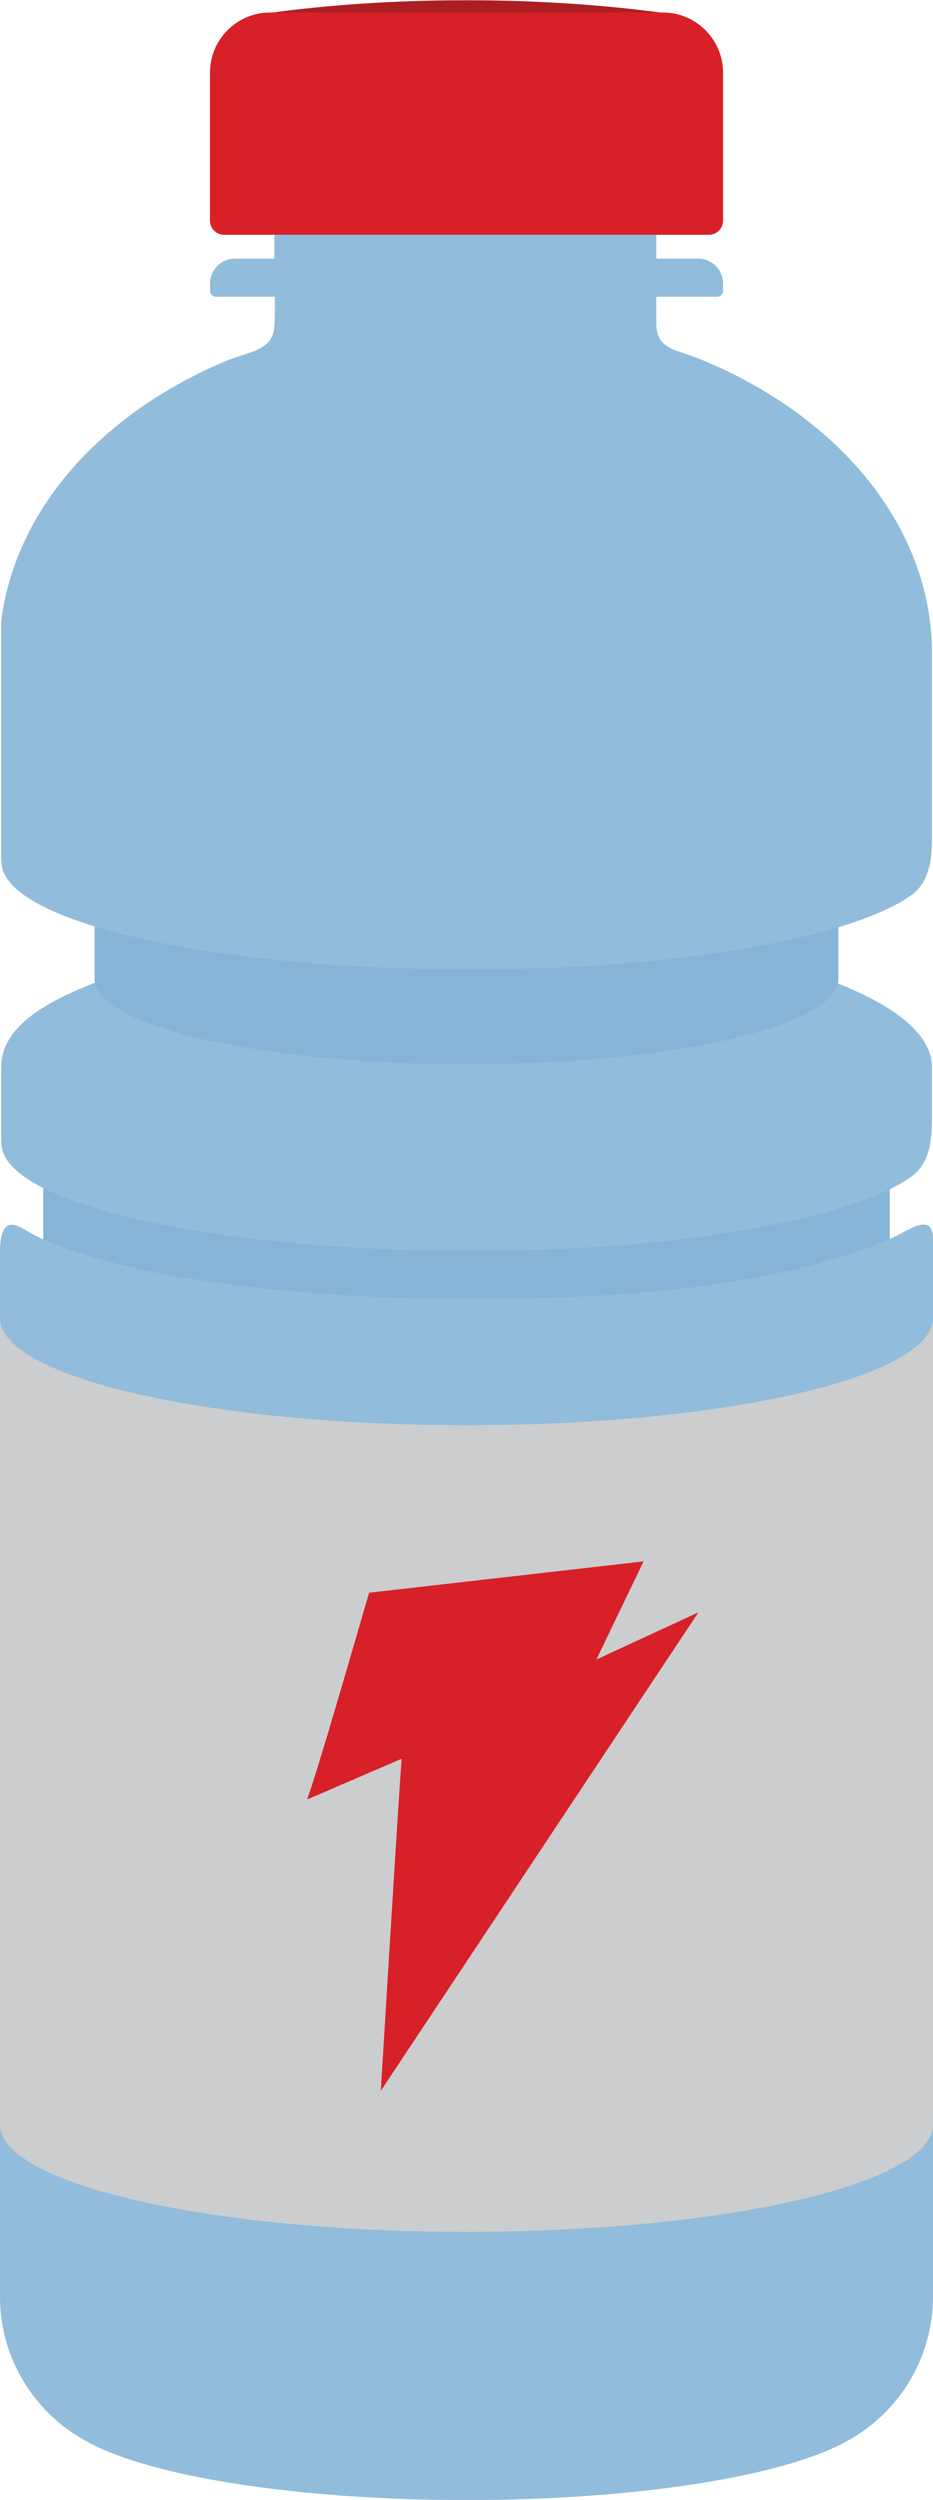 <?xml version="1.0" encoding="UTF-8"?><svg id="Layer_2" xmlns="http://www.w3.org/2000/svg" viewBox="0 0 72.3 193.7"><g id="Layer_1-2"><g><path d="M36.15,87.35c-18.11,0-32.8-3.37-32.8-7.54v29.31c0,4.16,14.68,7.54,32.8,7.54s32.8-3.37,32.8-7.54v-29.31c0,4.16-14.68,7.54-32.8,7.54Z" fill="#85b4d8"/><path d="M36.15,100.63c-5.83,0-11.68-.29-17.47-1.01-4.29-.53-8.63-1.26-12.75-2.62-1.39-.46-2.82-.98-4.07-1.76C-.23,93.92,0,96.71,0,98.12v79.82c0,4.87,2.73,9.09,6.74,11.24,4.76,2.66,16.13,4.53,29.41,4.53s24.64-1.87,29.41-4.53c4.01-2.14,6.74-6.37,6.74-11.24V97.63c0-.55,0-1.1,0-1.64,0-2.08-1.86-.7-2.96-.17-1.02,.49-2.08,.89-3.16,1.24-9.52,3.1-20.1,3.57-30.03,3.57Z" fill="#91bcdb"/><path d="M65.86,76.58c-2.02-.86-4.46-1.63-7.22-2.27-1.35-.31-2.78-.59-4.26-.84-2.04-.34-3.5-.32-3.52-1.12-.01-.61,0-1.22,0-1.83v-2.84H21.26v2.89c0,.61,.1,1.24,0,1.85-.13,.79-1.91,.77-3.87,1.11-1.47,.25-2.88,.54-4.21,.85-2.73,.65-5.13,1.42-7.11,2.29-2.48,1.09-5.98,2.9-5.98,6.02v5.76c.01,.11,.02,.23,.04,.34,.42,4.5,16.41,8.13,36.11,8.13,8.05,0,16.21-.49,24.11-2.12,2.61-.54,5.25-1.2,7.71-2.25,.88-.37,1.74-.8,2.52-1.35,1.7-1.2,1.64-3.34,1.64-5.22v-3.33c0-2.16-2.24-4.3-6.35-6.05Z" fill="#91bcdb"/><path d="M36.15,56.7c-15.92,0-28.82-2.97-28.82-6.62v25.76c0,3.66,12.9,6.62,28.82,6.62s28.82-2.97,28.82-6.62v-25.76c0,3.66-12.9,6.62-28.82,6.62Z" fill="#85b4d8"/><path d="M58.64,29.96c-1.35-.77-2.78-1.47-4.26-2.08-2.04-.84-3.5-.79-3.52-2.77-.01-1.51,0-3.02,0-4.53v-7.04H21.26v7.16c0,1.52,.1,3.06,0,4.58-.13,1.94-1.91,1.91-3.87,2.74-1.47,.62-2.88,1.33-4.21,2.11-2.73,1.6-5.13,3.51-7.11,5.65C2.7,39.43,.65,43.71,.09,48.13v18.51c.01,.11,.02,.23,.04,.34,.42,4.5,16.41,8.13,36.11,8.13,8.05,0,16.21-.49,24.11-2.12,2.61-.54,5.25-1.2,7.71-2.25,.88-.37,1.74-.8,2.52-1.35,1.7-1.2,1.64-3.34,1.64-5.22v-13.6c0-5.36-2.24-10.63-6.35-14.98-2.02-2.14-4.46-4.04-7.22-5.62Z" fill="#91bcdb"/><path d="M36.15,110.43C16.19,110.43,0,106.71,0,102.12v62.5c0,4.59,16.18,8.31,36.15,8.31s36.15-3.72,36.15-8.31v-62.5c0,4.59-16.18,8.31-36.15,8.31Z" fill="#cbcdce"/><path d="M21.02,1.15c.73,.55,1.62,.97,2.56,1.27,1.72,.54,3.59,.71,5.44,.84,6.03,.42,12.16,.51,18.1-.38,1.28-.19,2.59-.44,3.6-1.06,.35-.22,.66-.49,.89-.79-4.63-.64-9.87-1.01-15.47-1.01s-10.72,.36-15.3,.99c.06,.06,.12,.12,.17,.16Z" fill="#ab1f23"/><path d="M20.93,.97h30.44c2.57,0,4.66,2.09,4.66,4.66v11.47c0,.6-.49,1.09-1.09,1.09H17.36c-.6,0-1.09-.49-1.09-1.09V5.63c0-2.57,2.09-4.66,4.66-4.66Z" fill="#d72028"/><path d="M18.2,20.04H54.1c1.07,0,1.93,.86,1.93,1.93v.57c0,.25-.2,.45-.45,.45H16.73c-.25,0-.45-.2-.45-.45v-.57c0-1.07,.86-1.93,1.93-1.93Z" fill="#91bcdb"/><path d="M23.8,139.39c.57-1.32,4.05-13.4,4.8-15.98l21.27-2.43-3.65,7.6,7.9-3.65s-24.61,37.07-24.61,37.07c.09-1.43,1.48-24.43,1.62-25.73l-7.22,3.11" fill="#d72028"/></g></g></svg>